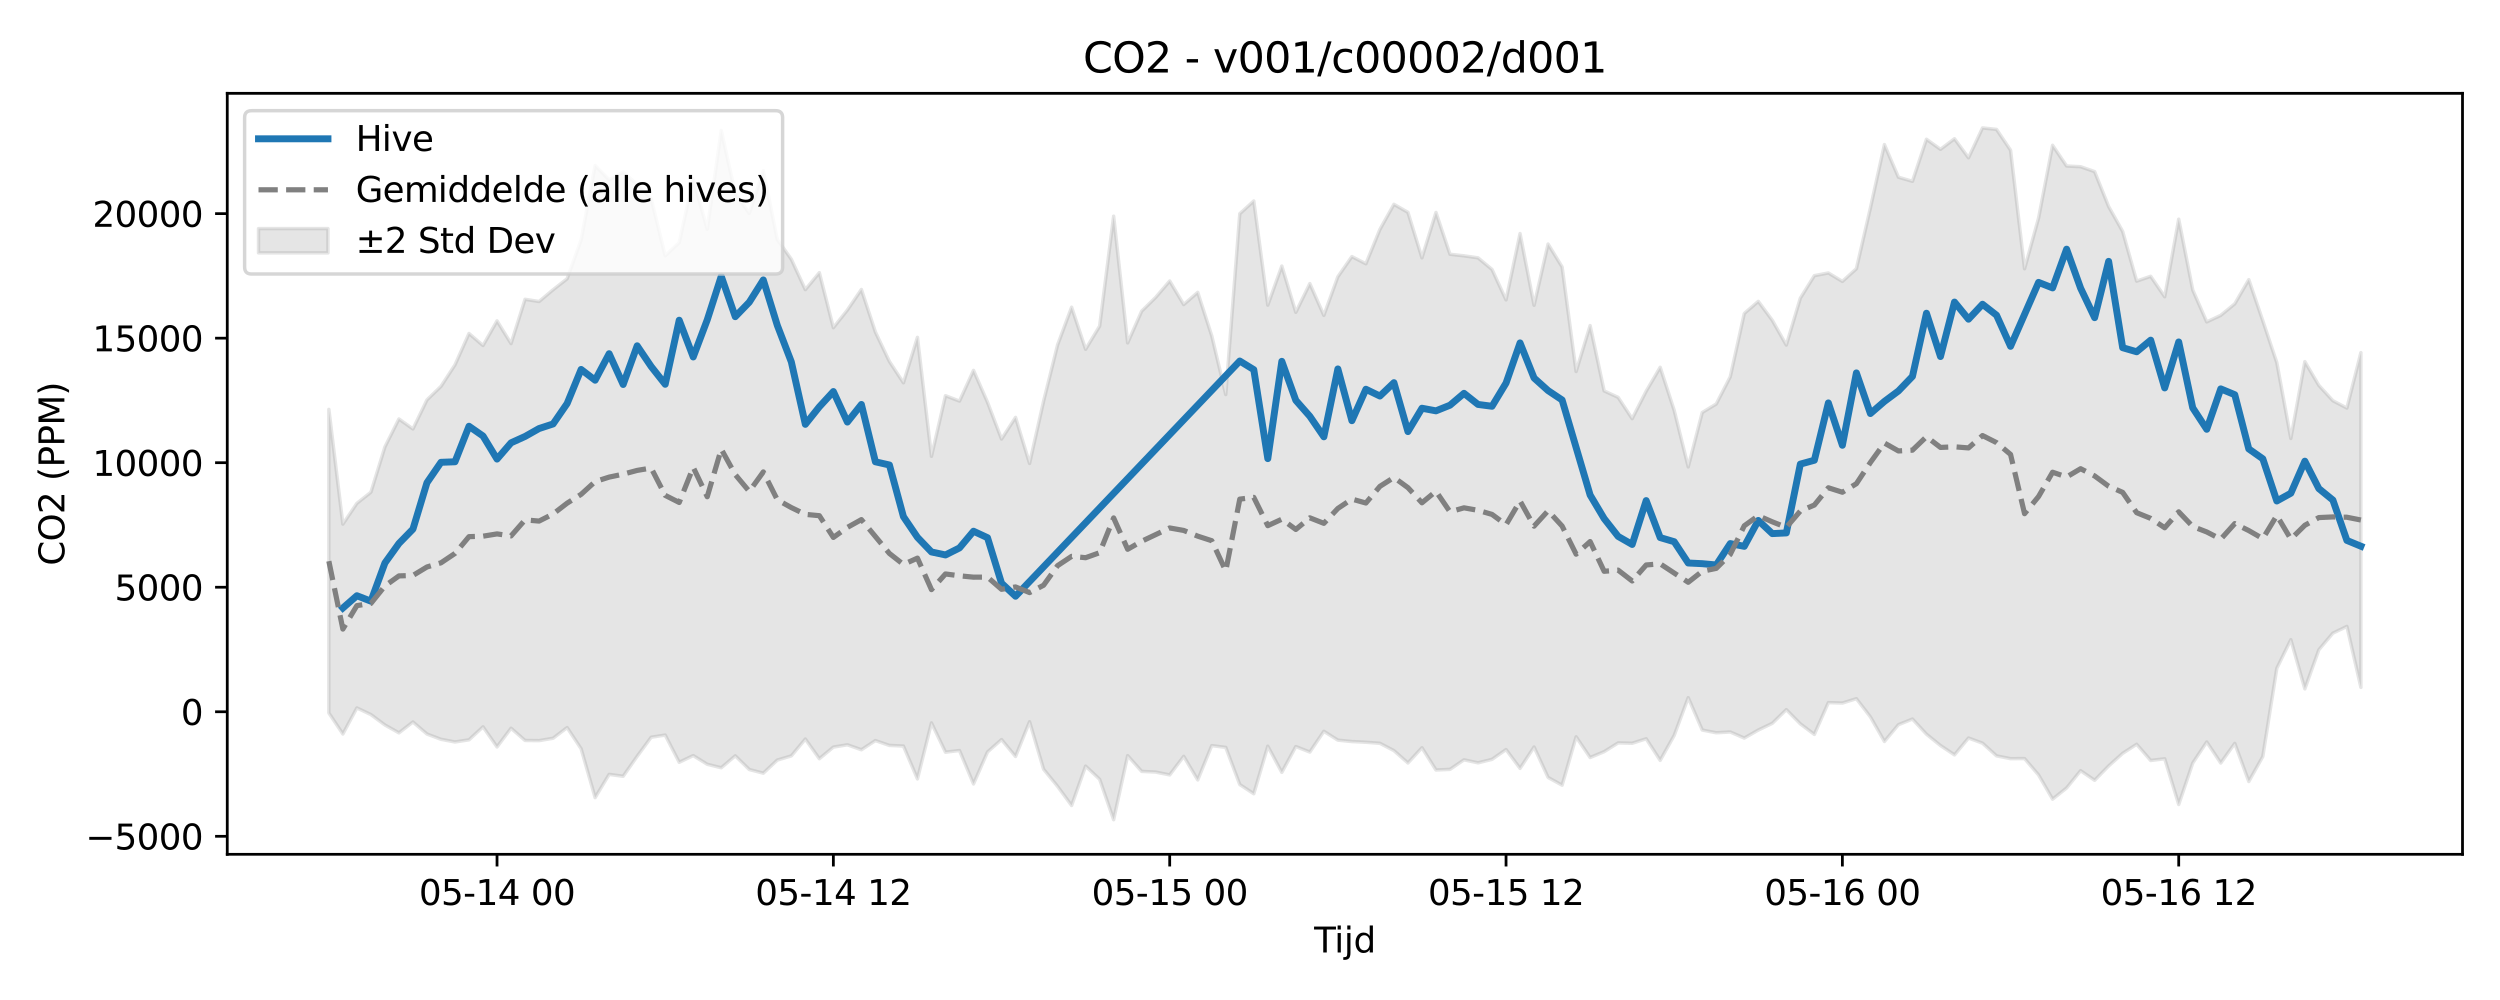 <?xml version="1.0" encoding="utf-8" standalone="no"?>
<!DOCTYPE svg PUBLIC "-//W3C//DTD SVG 1.1//EN"
  "http://www.w3.org/Graphics/SVG/1.1/DTD/svg11.dtd">
<svg xmlns:xlink="http://www.w3.org/1999/xlink" width="720pt" height="288pt" viewBox="0 0 720 288" xmlns="http://www.w3.org/2000/svg" version="1.1">
 <defs>
  <style type="text/css">*{stroke-linejoin: round; stroke-linecap: butt}</style>
 </defs>
 <g id="figure_1">
  <g id="patch_1">
   <path d="M 0 288 
L 720 288 
L 720 0 
L 0 0 
z
" style="fill: #ffffff"/>
  </g>
  <g id="axes_1">
   <g id="patch_2">
    <path d="M 65.45 246.04 
L 709.2 246.04 
L 709.2 26.88 
L 65.45 26.88 
z
" style="fill: #ffffff"/>
   </g>
   <g id="FillBetweenPolyCollection_1">
    <defs>
     <path id="m8639b024b0" d="M 94.711 -170.1 
L 94.711 -82.668 
L 98.747 -76.608 
L 102.783 -84.115 
L 106.82 -82.2 
L 110.856 -79.205 
L 114.892 -76.936 
L 118.928 -80.07 
L 122.964 -76.602 
L 127 -75.081 
L 131.036 -74.31 
L 135.072 -74.932 
L 139.108 -78.669 
L 143.144 -72.883 
L 147.18 -78.271 
L 151.216 -74.74 
L 155.252 -74.696 
L 159.288 -75.38 
L 163.324 -78.455 
L 167.36 -72.366 
L 171.396 -58.282 
L 175.432 -64.98 
L 179.468 -64.428 
L 183.504 -70.179 
L 187.541 -75.676 
L 191.577 -76.299 
L 195.613 -68.459 
L 199.649 -70.396 
L 203.685 -67.886 
L 207.721 -66.885 
L 211.757 -70.323 
L 215.793 -66.376 
L 219.829 -65.325 
L 223.865 -69.101 
L 227.901 -70.3 
L 231.937 -75.153 
L 235.973 -69.49 
L 240.009 -72.833 
L 244.045 -73.496 
L 248.081 -72.071 
L 252.117 -74.712 
L 256.153 -73.316 
L 260.189 -73.139 
L 264.225 -63.67 
L 268.262 -79.808 
L 272.298 -71.37 
L 276.334 -71.847 
L 280.37 -62.222 
L 284.406 -71.43 
L 288.442 -75.004 
L 292.478 -70.126 
L 296.514 -80.148 
L 300.55 -66.465 
L 304.586 -61.518 
L 308.622 -56.016 
L 312.658 -67.358 
L 316.694 -63.566 
L 320.73 -51.922 
L 324.766 -70.375 
L 328.802 -65.839 
L 332.838 -65.643 
L 336.874 -64.826 
L 340.91 -70.174 
L 344.946 -63.376 
L 348.983 -73.263 
L 353.019 -72.746 
L 357.055 -62.05 
L 361.091 -59.396 
L 365.127 -73.09 
L 369.163 -65.553 
L 373.199 -72.99 
L 377.235 -71.408 
L 381.271 -77.386 
L 385.307 -74.839 
L 389.343 -74.431 
L 393.379 -74.228 
L 397.415 -73.925 
L 401.451 -71.822 
L 405.487 -68.265 
L 409.523 -72.653 
L 413.559 -66.238 
L 417.595 -66.418 
L 421.631 -69.169 
L 425.667 -68.306 
L 429.704 -69.302 
L 433.74 -72.132 
L 437.776 -66.703 
L 441.812 -72.861 
L 445.848 -64.097 
L 449.884 -61.862 
L 453.92 -75.792 
L 457.956 -69.828 
L 461.992 -71.517 
L 466.028 -74.045 
L 470.064 -73.94 
L 474.1 -75.235 
L 478.136 -69.012 
L 482.172 -76.202 
L 486.208 -87.072 
L 490.244 -77.752 
L 494.28 -76.963 
L 498.316 -77.187 
L 502.352 -75.434 
L 506.388 -77.743 
L 510.425 -79.683 
L 514.461 -83.624 
L 518.497 -79.524 
L 522.533 -76.484 
L 526.569 -85.646 
L 530.605 -85.521 
L 534.641 -86.777 
L 538.677 -81.529 
L 542.713 -74.449 
L 546.749 -79.289 
L 550.785 -80.915 
L 554.821 -76.555 
L 558.857 -73.286 
L 562.893 -70.595 
L 566.929 -75.454 
L 570.965 -73.965 
L 575.001 -70.311 
L 579.037 -69.505 
L 583.073 -69.524 
L 587.109 -64.808 
L 591.146 -57.842 
L 595.182 -61.063 
L 599.218 -66.044 
L 603.254 -63.276 
L 607.29 -67.404 
L 611.326 -71.04 
L 615.362 -73.646 
L 619.398 -68.979 
L 623.434 -69.474 
L 627.47 -56.308 
L 631.506 -68.233 
L 635.542 -74.312 
L 639.578 -68.246 
L 643.614 -73.902 
L 647.65 -62.924 
L 651.686 -70.121 
L 655.722 -95.517 
L 659.758 -103.771 
L 663.794 -89.599 
L 667.83 -100.86 
L 671.867 -105.647 
L 675.903 -107.594 
L 679.939 -90.03 
L 679.939 -186.441 
L 679.939 -186.441 
L 675.903 -170.478 
L 671.867 -172.599 
L 667.83 -177.018 
L 663.794 -183.851 
L 659.758 -161.713 
L 655.722 -183.57 
L 651.686 -195.626 
L 647.65 -207.461 
L 643.614 -200.502 
L 639.578 -197.186 
L 635.542 -195.291 
L 631.506 -204.503 
L 627.47 -224.881 
L 623.434 -202.535 
L 619.398 -208.434 
L 615.362 -207.035 
L 611.326 -221.353 
L 607.29 -228.522 
L 603.254 -238.578 
L 599.218 -239.986 
L 595.182 -240.192 
L 591.146 -246.159 
L 587.109 -225.201 
L 583.073 -210.596 
L 579.037 -244.747 
L 575.001 -250.734 
L 570.965 -251.158 
L 566.929 -242.551 
L 562.893 -248.047 
L 558.857 -244.994 
L 554.821 -247.901 
L 550.785 -235.784 
L 546.749 -236.961 
L 542.713 -246.359 
L 538.677 -228.104 
L 534.641 -210.613 
L 530.605 -206.952 
L 526.569 -209.394 
L 522.533 -208.617 
L 518.497 -202.129 
L 514.461 -188.618 
L 510.425 -195.745 
L 506.388 -201.209 
L 502.352 -197.718 
L 498.316 -179.487 
L 494.28 -171.655 
L 490.244 -169.2 
L 486.208 -153.536 
L 482.172 -169.801 
L 478.136 -182.22 
L 474.1 -175.342 
L 470.064 -167.423 
L 466.028 -173.556 
L 461.992 -175.422 
L 457.956 -194.235 
L 453.92 -181.004 
L 449.884 -211.136 
L 445.848 -217.717 
L 441.812 -200.076 
L 437.776 -220.736 
L 433.74 -201.631 
L 429.704 -210.402 
L 425.667 -213.745 
L 421.631 -214.321 
L 417.595 -214.778 
L 413.559 -226.817 
L 409.523 -213.743 
L 405.487 -226.844 
L 401.451 -229.158 
L 397.415 -221.926 
L 393.379 -212.033 
L 389.343 -214.105 
L 385.307 -208.302 
L 381.271 -197.178 
L 377.235 -206.328 
L 373.199 -198.048 
L 369.163 -211.383 
L 365.127 -200.125 
L 361.091 -230.116 
L 357.055 -226.444 
L 353.019 -174.367 
L 348.983 -191.289 
L 344.946 -203.805 
L 340.91 -200.29 
L 336.874 -207.072 
L 332.838 -202.358 
L 328.802 -198.39 
L 324.766 -189.245 
L 320.73 -225.744 
L 316.694 -194.085 
L 312.658 -187.406 
L 308.622 -199.525 
L 304.586 -188.665 
L 300.55 -172.435 
L 296.514 -154.523 
L 292.478 -167.793 
L 288.442 -161.553 
L 284.406 -172.149 
L 280.37 -181.331 
L 276.334 -172.491 
L 272.298 -174.036 
L 268.262 -156.578 
L 264.225 -190.845 
L 260.189 -177.748 
L 256.153 -183.89 
L 252.117 -192.369 
L 248.081 -204.636 
L 244.045 -198.715 
L 240.009 -193.614 
L 235.973 -209.475 
L 231.937 -204.58 
L 227.901 -213.331 
L 223.865 -219.032 
L 219.829 -238.853 
L 215.793 -226.566 
L 211.757 -232.303 
L 207.721 -250.433 
L 203.685 -222.001 
L 199.649 -236.45 
L 195.613 -218.122 
L 191.577 -214.371 
L 187.541 -230.733 
L 183.504 -234.868 
L 179.468 -238.453 
L 175.432 -236.205 
L 171.396 -240.324 
L 167.36 -218.889 
L 163.324 -207.709 
L 159.288 -204.557 
L 155.252 -201.164 
L 151.216 -201.804 
L 147.18 -189.048 
L 143.144 -195.589 
L 139.108 -188.488 
L 135.072 -191.953 
L 131.036 -182.917 
L 127 -176.728 
L 122.964 -172.826 
L 118.928 -164.465 
L 114.892 -167.34 
L 110.856 -159.29 
L 106.82 -146.241 
L 102.783 -143.046 
L 98.747 -137.051 
L 94.711 -170.1 
z
" style="stroke: #808080; stroke-opacity: 0.2"/>
    </defs>
    <g clip-path="url(#p2e31a2e8a5)">
     <use xlink:href="#m8639b024b0" x="0" y="288" style="fill: #808080; fill-opacity: 0.2; stroke: #808080; stroke-opacity: 0.2"/>
    </g>
   </g>
   <g id="matplotlib.axis_1">
    <g id="xtick_1">
     <g id="line2d_1">
      <defs>
       <path id="m724ba3cdaa" d="M 0 0 
L 0 3.5 
" style="stroke: #000000; stroke-width: 0.8"/>
      </defs>
      <g>
       <use xlink:href="#m724ba3cdaa" x="143.144" y="246.04" style="stroke: #000000; stroke-width: 0.8"/>
      </g>
     </g>
     <g id="text_1">
      <!-- 05-14 00 -->
      <g transform="translate(120.663 260.638) scale(0.1 -0.1)">
       <defs>
        <path id="DejaVuSans-30" d="M 2034 4250 
Q 1547 4250 1301 3770 
Q 1056 3291 1056 2328 
Q 1056 1369 1301 889 
Q 1547 409 2034 409 
Q 2525 409 2770 889 
Q 3016 1369 3016 2328 
Q 3016 3291 2770 3770 
Q 2525 4250 2034 4250 
z
M 2034 4750 
Q 2819 4750 3233 4129 
Q 3647 3509 3647 2328 
Q 3647 1150 3233 529 
Q 2819 -91 2034 -91 
Q 1250 -91 836 529 
Q 422 1150 422 2328 
Q 422 3509 836 4129 
Q 1250 4750 2034 4750 
z
" transform="scale(0.016)"/>
        <path id="DejaVuSans-35" d="M 691 4666 
L 3169 4666 
L 3169 4134 
L 1269 4134 
L 1269 2991 
Q 1406 3038 1543 3061 
Q 1681 3084 1819 3084 
Q 2600 3084 3056 2656 
Q 3513 2228 3513 1497 
Q 3513 744 3044 326 
Q 2575 -91 1722 -91 
Q 1428 -91 1123 -41 
Q 819 9 494 109 
L 494 744 
Q 775 591 1075 516 
Q 1375 441 1709 441 
Q 2250 441 2565 725 
Q 2881 1009 2881 1497 
Q 2881 1984 2565 2268 
Q 2250 2553 1709 2553 
Q 1456 2553 1204 2497 
Q 953 2441 691 2322 
L 691 4666 
z
" transform="scale(0.016)"/>
        <path id="DejaVuSans-2d" d="M 313 2009 
L 1997 2009 
L 1997 1497 
L 313 1497 
L 313 2009 
z
" transform="scale(0.016)"/>
        <path id="DejaVuSans-31" d="M 794 531 
L 1825 531 
L 1825 4091 
L 703 3866 
L 703 4441 
L 1819 4666 
L 2450 4666 
L 2450 531 
L 3481 531 
L 3481 0 
L 794 0 
L 794 531 
z
" transform="scale(0.016)"/>
        <path id="DejaVuSans-34" d="M 2419 4116 
L 825 1625 
L 2419 1625 
L 2419 4116 
z
M 2253 4666 
L 3047 4666 
L 3047 1625 
L 3713 1625 
L 3713 1100 
L 3047 1100 
L 3047 0 
L 2419 0 
L 2419 1100 
L 313 1100 
L 313 1709 
L 2253 4666 
z
" transform="scale(0.016)"/>
        <path id="DejaVuSans-20" transform="scale(0.016)"/>
       </defs>
       <use xlink:href="#DejaVuSans-30"/>
       <use xlink:href="#DejaVuSans-35" transform="translate(63.623 0)"/>
       <use xlink:href="#DejaVuSans-2d" transform="translate(127.246 0)"/>
       <use xlink:href="#DejaVuSans-31" transform="translate(163.33 0)"/>
       <use xlink:href="#DejaVuSans-34" transform="translate(226.953 0)"/>
       <use xlink:href="#DejaVuSans-20" transform="translate(290.576 0)"/>
       <use xlink:href="#DejaVuSans-30" transform="translate(322.363 0)"/>
       <use xlink:href="#DejaVuSans-30" transform="translate(385.986 0)"/>
      </g>
     </g>
    </g>
    <g id="xtick_2">
     <g id="line2d_2">
      <g>
       <use xlink:href="#m724ba3cdaa" x="240.009" y="246.04" style="stroke: #000000; stroke-width: 0.8"/>
      </g>
     </g>
     <g id="text_2">
      <!-- 05-14 12 -->
      <g transform="translate(217.529 260.638) scale(0.1 -0.1)">
       <defs>
        <path id="DejaVuSans-32" d="M 1228 531 
L 3431 531 
L 3431 0 
L 469 0 
L 469 531 
Q 828 903 1448 1529 
Q 2069 2156 2228 2338 
Q 2531 2678 2651 2914 
Q 2772 3150 2772 3378 
Q 2772 3750 2511 3984 
Q 2250 4219 1831 4219 
Q 1534 4219 1204 4116 
Q 875 4013 500 3803 
L 500 4441 
Q 881 4594 1212 4672 
Q 1544 4750 1819 4750 
Q 2544 4750 2975 4387 
Q 3406 4025 3406 3419 
Q 3406 3131 3298 2873 
Q 3191 2616 2906 2266 
Q 2828 2175 2409 1742 
Q 1991 1309 1228 531 
z
" transform="scale(0.016)"/>
       </defs>
       <use xlink:href="#DejaVuSans-30"/>
       <use xlink:href="#DejaVuSans-35" transform="translate(63.623 0)"/>
       <use xlink:href="#DejaVuSans-2d" transform="translate(127.246 0)"/>
       <use xlink:href="#DejaVuSans-31" transform="translate(163.33 0)"/>
       <use xlink:href="#DejaVuSans-34" transform="translate(226.953 0)"/>
       <use xlink:href="#DejaVuSans-20" transform="translate(290.576 0)"/>
       <use xlink:href="#DejaVuSans-31" transform="translate(322.363 0)"/>
       <use xlink:href="#DejaVuSans-32" transform="translate(385.986 0)"/>
      </g>
     </g>
    </g>
    <g id="xtick_3">
     <g id="line2d_3">
      <g>
       <use xlink:href="#m724ba3cdaa" x="336.874" y="246.04" style="stroke: #000000; stroke-width: 0.8"/>
      </g>
     </g>
     <g id="text_3">
      <!-- 05-15 00 -->
      <g transform="translate(314.394 260.638) scale(0.1 -0.1)">
       <use xlink:href="#DejaVuSans-30"/>
       <use xlink:href="#DejaVuSans-35" transform="translate(63.623 0)"/>
       <use xlink:href="#DejaVuSans-2d" transform="translate(127.246 0)"/>
       <use xlink:href="#DejaVuSans-31" transform="translate(163.33 0)"/>
       <use xlink:href="#DejaVuSans-35" transform="translate(226.953 0)"/>
       <use xlink:href="#DejaVuSans-20" transform="translate(290.576 0)"/>
       <use xlink:href="#DejaVuSans-30" transform="translate(322.363 0)"/>
       <use xlink:href="#DejaVuSans-30" transform="translate(385.986 0)"/>
      </g>
     </g>
    </g>
    <g id="xtick_4">
     <g id="line2d_4">
      <g>
       <use xlink:href="#m724ba3cdaa" x="433.74" y="246.04" style="stroke: #000000; stroke-width: 0.8"/>
      </g>
     </g>
     <g id="text_4">
      <!-- 05-15 12 -->
      <g transform="translate(411.259 260.638) scale(0.1 -0.1)">
       <use xlink:href="#DejaVuSans-30"/>
       <use xlink:href="#DejaVuSans-35" transform="translate(63.623 0)"/>
       <use xlink:href="#DejaVuSans-2d" transform="translate(127.246 0)"/>
       <use xlink:href="#DejaVuSans-31" transform="translate(163.33 0)"/>
       <use xlink:href="#DejaVuSans-35" transform="translate(226.953 0)"/>
       <use xlink:href="#DejaVuSans-20" transform="translate(290.576 0)"/>
       <use xlink:href="#DejaVuSans-31" transform="translate(322.363 0)"/>
       <use xlink:href="#DejaVuSans-32" transform="translate(385.986 0)"/>
      </g>
     </g>
    </g>
    <g id="xtick_5">
     <g id="line2d_5">
      <g>
       <use xlink:href="#m724ba3cdaa" x="530.605" y="246.04" style="stroke: #000000; stroke-width: 0.8"/>
      </g>
     </g>
     <g id="text_5">
      <!-- 05-16 00 -->
      <g transform="translate(508.124 260.638) scale(0.1 -0.1)">
       <defs>
        <path id="DejaVuSans-36" d="M 2113 2584 
Q 1688 2584 1439 2293 
Q 1191 2003 1191 1497 
Q 1191 994 1439 701 
Q 1688 409 2113 409 
Q 2538 409 2786 701 
Q 3034 994 3034 1497 
Q 3034 2003 2786 2293 
Q 2538 2584 2113 2584 
z
M 3366 4563 
L 3366 3988 
Q 3128 4100 2886 4159 
Q 2644 4219 2406 4219 
Q 1781 4219 1451 3797 
Q 1122 3375 1075 2522 
Q 1259 2794 1537 2939 
Q 1816 3084 2150 3084 
Q 2853 3084 3261 2657 
Q 3669 2231 3669 1497 
Q 3669 778 3244 343 
Q 2819 -91 2113 -91 
Q 1303 -91 875 529 
Q 447 1150 447 2328 
Q 447 3434 972 4092 
Q 1497 4750 2381 4750 
Q 2619 4750 2861 4703 
Q 3103 4656 3366 4563 
z
" transform="scale(0.016)"/>
       </defs>
       <use xlink:href="#DejaVuSans-30"/>
       <use xlink:href="#DejaVuSans-35" transform="translate(63.623 0)"/>
       <use xlink:href="#DejaVuSans-2d" transform="translate(127.246 0)"/>
       <use xlink:href="#DejaVuSans-31" transform="translate(163.33 0)"/>
       <use xlink:href="#DejaVuSans-36" transform="translate(226.953 0)"/>
       <use xlink:href="#DejaVuSans-20" transform="translate(290.576 0)"/>
       <use xlink:href="#DejaVuSans-30" transform="translate(322.363 0)"/>
       <use xlink:href="#DejaVuSans-30" transform="translate(385.986 0)"/>
      </g>
     </g>
    </g>
    <g id="xtick_6">
     <g id="line2d_6">
      <g>
       <use xlink:href="#m724ba3cdaa" x="627.47" y="246.04" style="stroke: #000000; stroke-width: 0.8"/>
      </g>
     </g>
     <g id="text_6">
      <!-- 05-16 12 -->
      <g transform="translate(604.99 260.638) scale(0.1 -0.1)">
       <use xlink:href="#DejaVuSans-30"/>
       <use xlink:href="#DejaVuSans-35" transform="translate(63.623 0)"/>
       <use xlink:href="#DejaVuSans-2d" transform="translate(127.246 0)"/>
       <use xlink:href="#DejaVuSans-31" transform="translate(163.33 0)"/>
       <use xlink:href="#DejaVuSans-36" transform="translate(226.953 0)"/>
       <use xlink:href="#DejaVuSans-20" transform="translate(290.576 0)"/>
       <use xlink:href="#DejaVuSans-31" transform="translate(322.363 0)"/>
       <use xlink:href="#DejaVuSans-32" transform="translate(385.986 0)"/>
      </g>
     </g>
    </g>
    <g id="text_7">
     <!-- Tijd -->
     <g transform="translate(378.475 274.317) scale(0.1 -0.1)">
      <defs>
       <path id="DejaVuSans-54" d="M -19 4666 
L 3928 4666 
L 3928 4134 
L 2272 4134 
L 2272 0 
L 1638 0 
L 1638 4134 
L -19 4134 
L -19 4666 
z
" transform="scale(0.016)"/>
       <path id="DejaVuSans-69" d="M 603 3500 
L 1178 3500 
L 1178 0 
L 603 0 
L 603 3500 
z
M 603 4863 
L 1178 4863 
L 1178 4134 
L 603 4134 
L 603 4863 
z
" transform="scale(0.016)"/>
       <path id="DejaVuSans-6a" d="M 603 3500 
L 1178 3500 
L 1178 -63 
Q 1178 -731 923 -1031 
Q 669 -1331 103 -1331 
L -116 -1331 
L -116 -844 
L 38 -844 
Q 366 -844 484 -692 
Q 603 -541 603 -63 
L 603 3500 
z
M 603 4863 
L 1178 4863 
L 1178 4134 
L 603 4134 
L 603 4863 
z
" transform="scale(0.016)"/>
       <path id="DejaVuSans-64" d="M 2906 2969 
L 2906 4863 
L 3481 4863 
L 3481 0 
L 2906 0 
L 2906 525 
Q 2725 213 2448 61 
Q 2172 -91 1784 -91 
Q 1150 -91 751 415 
Q 353 922 353 1747 
Q 353 2572 751 3078 
Q 1150 3584 1784 3584 
Q 2172 3584 2448 3432 
Q 2725 3281 2906 2969 
z
M 947 1747 
Q 947 1113 1208 752 
Q 1469 391 1925 391 
Q 2381 391 2643 752 
Q 2906 1113 2906 1747 
Q 2906 2381 2643 2742 
Q 2381 3103 1925 3103 
Q 1469 3103 1208 2742 
Q 947 2381 947 1747 
z
" transform="scale(0.016)"/>
      </defs>
      <use xlink:href="#DejaVuSans-54"/>
      <use xlink:href="#DejaVuSans-69" transform="translate(57.959 0)"/>
      <use xlink:href="#DejaVuSans-6a" transform="translate(85.742 0)"/>
      <use xlink:href="#DejaVuSans-64" transform="translate(113.525 0)"/>
     </g>
    </g>
   </g>
   <g id="matplotlib.axis_2">
    <g id="ytick_1">
     <g id="line2d_7">
      <defs>
       <path id="m41b337aa16" d="M 0 0 
L -3.5 0 
" style="stroke: #000000; stroke-width: 0.8"/>
      </defs>
      <g>
       <use xlink:href="#m41b337aa16" x="65.45" y="240.855" style="stroke: #000000; stroke-width: 0.8"/>
      </g>
     </g>
     <g id="text_8">
      <!-- −5000 -->
      <g transform="translate(24.62 244.654) scale(0.1 -0.1)">
       <defs>
        <path id="DejaVuSans-2212" d="M 678 2272 
L 4684 2272 
L 4684 1741 
L 678 1741 
L 678 2272 
z
" transform="scale(0.016)"/>
       </defs>
       <use xlink:href="#DejaVuSans-2212"/>
       <use xlink:href="#DejaVuSans-35" transform="translate(83.789 0)"/>
       <use xlink:href="#DejaVuSans-30" transform="translate(147.412 0)"/>
       <use xlink:href="#DejaVuSans-30" transform="translate(211.035 0)"/>
       <use xlink:href="#DejaVuSans-30" transform="translate(274.658 0)"/>
      </g>
     </g>
    </g>
    <g id="ytick_2">
     <g id="line2d_8">
      <g>
       <use xlink:href="#m41b337aa16" x="65.45" y="204.989" style="stroke: #000000; stroke-width: 0.8"/>
      </g>
     </g>
     <g id="text_9">
      <!-- 0 -->
      <g transform="translate(52.087 208.788) scale(0.1 -0.1)">
       <use xlink:href="#DejaVuSans-30"/>
      </g>
     </g>
    </g>
    <g id="ytick_3">
     <g id="line2d_9">
      <g>
       <use xlink:href="#m41b337aa16" x="65.45" y="169.124" style="stroke: #000000; stroke-width: 0.8"/>
      </g>
     </g>
     <g id="text_10">
      <!-- 5000 -->
      <g transform="translate(33 172.923) scale(0.1 -0.1)">
       <use xlink:href="#DejaVuSans-35"/>
       <use xlink:href="#DejaVuSans-30" transform="translate(63.623 0)"/>
       <use xlink:href="#DejaVuSans-30" transform="translate(127.246 0)"/>
       <use xlink:href="#DejaVuSans-30" transform="translate(190.869 0)"/>
      </g>
     </g>
    </g>
    <g id="ytick_4">
     <g id="line2d_10">
      <g>
       <use xlink:href="#m41b337aa16" x="65.45" y="133.259" style="stroke: #000000; stroke-width: 0.8"/>
      </g>
     </g>
     <g id="text_11">
      <!-- 10000 -->
      <g transform="translate(26.637 137.058) scale(0.1 -0.1)">
       <use xlink:href="#DejaVuSans-31"/>
       <use xlink:href="#DejaVuSans-30" transform="translate(63.623 0)"/>
       <use xlink:href="#DejaVuSans-30" transform="translate(127.246 0)"/>
       <use xlink:href="#DejaVuSans-30" transform="translate(190.869 0)"/>
       <use xlink:href="#DejaVuSans-30" transform="translate(254.492 0)"/>
      </g>
     </g>
    </g>
    <g id="ytick_5">
     <g id="line2d_11">
      <g>
       <use xlink:href="#m41b337aa16" x="65.45" y="97.393" style="stroke: #000000; stroke-width: 0.8"/>
      </g>
     </g>
     <g id="text_12">
      <!-- 15000 -->
      <g transform="translate(26.637 101.192) scale(0.1 -0.1)">
       <use xlink:href="#DejaVuSans-31"/>
       <use xlink:href="#DejaVuSans-35" transform="translate(63.623 0)"/>
       <use xlink:href="#DejaVuSans-30" transform="translate(127.246 0)"/>
       <use xlink:href="#DejaVuSans-30" transform="translate(190.869 0)"/>
       <use xlink:href="#DejaVuSans-30" transform="translate(254.492 0)"/>
      </g>
     </g>
    </g>
    <g id="ytick_6">
     <g id="line2d_12">
      <g>
       <use xlink:href="#m41b337aa16" x="65.45" y="61.528" style="stroke: #000000; stroke-width: 0.8"/>
      </g>
     </g>
     <g id="text_13">
      <!-- 20000 -->
      <g transform="translate(26.637 65.327) scale(0.1 -0.1)">
       <use xlink:href="#DejaVuSans-32"/>
       <use xlink:href="#DejaVuSans-30" transform="translate(63.623 0)"/>
       <use xlink:href="#DejaVuSans-30" transform="translate(127.246 0)"/>
       <use xlink:href="#DejaVuSans-30" transform="translate(190.869 0)"/>
       <use xlink:href="#DejaVuSans-30" transform="translate(254.492 0)"/>
      </g>
     </g>
    </g>
    <g id="text_14">
     <!-- CO2 (PPM) -->
     <g transform="translate(18.541 162.903) rotate(-90) scale(0.1 -0.1)">
      <defs>
       <path id="DejaVuSans-43" d="M 4122 4306 
L 4122 3641 
Q 3803 3938 3442 4084 
Q 3081 4231 2675 4231 
Q 1875 4231 1450 3742 
Q 1025 3253 1025 2328 
Q 1025 1406 1450 917 
Q 1875 428 2675 428 
Q 3081 428 3442 575 
Q 3803 722 4122 1019 
L 4122 359 
Q 3791 134 3420 21 
Q 3050 -91 2638 -91 
Q 1578 -91 968 557 
Q 359 1206 359 2328 
Q 359 3453 968 4101 
Q 1578 4750 2638 4750 
Q 3056 4750 3426 4639 
Q 3797 4528 4122 4306 
z
" transform="scale(0.016)"/>
       <path id="DejaVuSans-4f" d="M 2522 4238 
Q 1834 4238 1429 3725 
Q 1025 3213 1025 2328 
Q 1025 1447 1429 934 
Q 1834 422 2522 422 
Q 3209 422 3611 934 
Q 4013 1447 4013 2328 
Q 4013 3213 3611 3725 
Q 3209 4238 2522 4238 
z
M 2522 4750 
Q 3503 4750 4090 4092 
Q 4678 3434 4678 2328 
Q 4678 1225 4090 567 
Q 3503 -91 2522 -91 
Q 1538 -91 948 565 
Q 359 1222 359 2328 
Q 359 3434 948 4092 
Q 1538 4750 2522 4750 
z
" transform="scale(0.016)"/>
       <path id="DejaVuSans-28" d="M 1984 4856 
Q 1566 4138 1362 3434 
Q 1159 2731 1159 2009 
Q 1159 1288 1364 580 
Q 1569 -128 1984 -844 
L 1484 -844 
Q 1016 -109 783 600 
Q 550 1309 550 2009 
Q 550 2706 781 3412 
Q 1013 4119 1484 4856 
L 1984 4856 
z
" transform="scale(0.016)"/>
       <path id="DejaVuSans-50" d="M 1259 4147 
L 1259 2394 
L 2053 2394 
Q 2494 2394 2734 2622 
Q 2975 2850 2975 3272 
Q 2975 3691 2734 3919 
Q 2494 4147 2053 4147 
L 1259 4147 
z
M 628 4666 
L 2053 4666 
Q 2838 4666 3239 4311 
Q 3641 3956 3641 3272 
Q 3641 2581 3239 2228 
Q 2838 1875 2053 1875 
L 1259 1875 
L 1259 0 
L 628 0 
L 628 4666 
z
" transform="scale(0.016)"/>
       <path id="DejaVuSans-4d" d="M 628 4666 
L 1569 4666 
L 2759 1491 
L 3956 4666 
L 4897 4666 
L 4897 0 
L 4281 0 
L 4281 4097 
L 3078 897 
L 2444 897 
L 1241 4097 
L 1241 0 
L 628 0 
L 628 4666 
z
" transform="scale(0.016)"/>
       <path id="DejaVuSans-29" d="M 513 4856 
L 1013 4856 
Q 1481 4119 1714 3412 
Q 1947 2706 1947 2009 
Q 1947 1309 1714 600 
Q 1481 -109 1013 -844 
L 513 -844 
Q 928 -128 1133 580 
Q 1338 1288 1338 2009 
Q 1338 2731 1133 3434 
Q 928 4138 513 4856 
z
" transform="scale(0.016)"/>
      </defs>
      <use xlink:href="#DejaVuSans-43"/>
      <use xlink:href="#DejaVuSans-4f" transform="translate(69.824 0)"/>
      <use xlink:href="#DejaVuSans-32" transform="translate(148.535 0)"/>
      <use xlink:href="#DejaVuSans-20" transform="translate(212.158 0)"/>
      <use xlink:href="#DejaVuSans-28" transform="translate(243.945 0)"/>
      <use xlink:href="#DejaVuSans-50" transform="translate(282.959 0)"/>
      <use xlink:href="#DejaVuSans-50" transform="translate(343.262 0)"/>
      <use xlink:href="#DejaVuSans-4d" transform="translate(403.564 0)"/>
      <use xlink:href="#DejaVuSans-29" transform="translate(489.844 0)"/>
     </g>
    </g>
   </g>
   <g id="line2d_13">
    <path d="M 98.747 175.104 
L 102.783 171.572 
L 106.82 173.134 
L 110.856 162.14 
L 114.892 156.514 
L 118.928 152.38 
L 122.964 139.023 
L 127 133.146 
L 131.036 132.991 
L 135.072 122.762 
L 139.108 125.571 
L 143.144 132.211 
L 147.18 127.53 
L 151.216 125.701 
L 155.252 123.419 
L 159.288 122.097 
L 163.324 116.23 
L 167.36 106.403 
L 171.396 109.498 
L 175.432 101.869 
L 179.468 110.733 
L 183.504 99.591 
L 187.541 105.561 
L 191.577 110.673 
L 195.613 92.224 
L 199.649 102.806 
L 203.685 92.117 
L 207.721 79.582 
L 211.757 91.205 
L 215.793 87.028 
L 219.829 80.623 
L 223.865 93.699 
L 227.901 104.222 
L 231.937 122.208 
L 235.973 117.157 
L 240.009 112.765 
L 244.045 121.552 
L 248.081 116.484 
L 252.117 132.996 
L 256.153 133.916 
L 260.189 148.795 
L 264.225 154.753 
L 268.262 158.964 
L 272.298 159.825 
L 276.334 157.801 
L 280.37 152.992 
L 284.406 154.861 
L 288.442 167.964 
L 292.478 171.717 
L 357.055 103.974 
L 361.091 106.462 
L 365.127 132.077 
L 369.163 104.069 
L 373.199 115.302 
L 377.235 119.893 
L 381.271 125.799 
L 385.307 106.259 
L 389.343 121.158 
L 393.379 112.105 
L 397.415 114.059 
L 401.451 110.209 
L 405.487 124.297 
L 409.523 117.571 
L 413.559 118.324 
L 417.595 116.701 
L 421.631 113.278 
L 425.667 116.477 
L 429.704 117.007 
L 433.74 110.323 
L 437.776 98.758 
L 441.812 108.872 
L 445.848 112.489 
L 449.884 115.192 
L 457.956 142.566 
L 461.992 149.35 
L 466.028 154.488 
L 470.064 156.801 
L 474.1 144.174 
L 478.136 154.821 
L 482.172 156.014 
L 486.208 162.144 
L 490.244 162.338 
L 494.28 162.711 
L 498.316 156.554 
L 502.352 157.346 
L 506.388 149.893 
L 510.425 153.678 
L 514.461 153.482 
L 518.497 133.665 
L 522.533 132.551 
L 526.569 116.043 
L 530.605 128.24 
L 534.641 107.4 
L 538.677 119.099 
L 542.713 115.606 
L 546.749 112.6 
L 550.785 108.406 
L 554.821 90.213 
L 558.857 102.68 
L 562.893 86.999 
L 566.929 91.927 
L 570.965 87.623 
L 575.001 90.78 
L 579.037 99.742 
L 587.109 81.329 
L 591.146 82.916 
L 595.182 71.764 
L 599.218 82.997 
L 603.254 91.486 
L 607.29 75.274 
L 611.326 100.136 
L 615.362 101.307 
L 619.398 97.967 
L 623.434 111.72 
L 627.47 98.487 
L 631.506 117.46 
L 635.542 123.632 
L 639.578 111.998 
L 643.614 113.674 
L 647.65 129.287 
L 651.686 132.136 
L 655.722 144.284 
L 659.758 142.05 
L 663.794 132.823 
L 667.83 140.721 
L 671.867 144.016 
L 675.903 155.641 
L 679.939 157.31 
L 679.939 157.31 
" clip-path="url(#p2e31a2e8a5)" style="fill: none; stroke: #1f77b4; stroke-width: 2; stroke-linecap: square"/>
   </g>
   <g id="line2d_14">
    <path d="M 94.711 161.616 
L 98.747 181.17 
L 102.783 174.419 
L 106.82 173.779 
L 110.856 168.752 
L 114.892 165.862 
L 118.928 165.732 
L 122.964 163.286 
L 127 162.095 
L 131.036 159.387 
L 135.072 154.557 
L 139.108 154.421 
L 143.144 153.764 
L 147.18 154.341 
L 151.216 149.728 
L 155.252 150.07 
L 159.288 148.031 
L 163.324 144.918 
L 167.36 142.372 
L 171.396 138.697 
L 175.432 137.408 
L 179.468 136.56 
L 183.504 135.476 
L 187.541 134.796 
L 191.577 142.665 
L 195.613 144.71 
L 199.649 134.577 
L 203.685 143.056 
L 207.721 129.341 
L 211.757 136.687 
L 215.793 141.529 
L 219.829 135.911 
L 223.865 143.934 
L 227.901 146.184 
L 231.937 148.134 
L 235.973 148.518 
L 240.009 154.777 
L 244.045 151.894 
L 248.081 149.646 
L 256.153 159.397 
L 260.189 162.557 
L 264.225 160.742 
L 268.262 169.807 
L 272.298 165.297 
L 276.334 165.831 
L 280.37 166.223 
L 284.406 166.211 
L 288.442 169.722 
L 292.478 169.04 
L 296.514 170.665 
L 300.55 168.55 
L 304.586 162.908 
L 308.622 160.23 
L 312.658 160.618 
L 316.694 159.174 
L 320.73 149.167 
L 324.766 158.19 
L 328.802 155.886 
L 336.874 152.051 
L 340.91 152.768 
L 344.946 154.41 
L 348.983 155.724 
L 353.019 164.443 
L 357.055 143.753 
L 361.091 143.244 
L 365.127 151.393 
L 369.163 149.532 
L 373.199 152.481 
L 377.235 149.132 
L 381.271 150.718 
L 385.307 146.43 
L 389.343 143.732 
L 393.379 144.87 
L 397.415 140.074 
L 401.451 137.51 
L 405.487 140.446 
L 409.523 144.802 
L 413.559 141.472 
L 417.595 147.402 
L 421.631 146.255 
L 425.667 146.974 
L 429.704 148.148 
L 433.74 151.118 
L 437.776 144.281 
L 441.812 151.532 
L 445.848 147.093 
L 449.884 151.501 
L 453.92 159.602 
L 457.956 155.969 
L 461.992 164.531 
L 466.028 164.2 
L 470.064 167.318 
L 474.1 162.712 
L 478.136 162.384 
L 486.208 167.696 
L 490.244 164.524 
L 494.28 163.691 
L 498.316 159.663 
L 502.352 151.424 
L 506.388 148.524 
L 510.425 150.286 
L 514.461 151.879 
L 518.497 147.174 
L 522.533 145.45 
L 526.569 140.48 
L 530.605 141.764 
L 534.641 139.305 
L 538.677 133.184 
L 542.713 127.596 
L 546.749 129.875 
L 550.785 129.65 
L 554.821 125.772 
L 558.857 128.86 
L 562.893 128.679 
L 566.929 128.998 
L 570.965 125.439 
L 575.001 127.477 
L 579.037 130.874 
L 583.073 147.94 
L 587.109 142.995 
L 591.146 135.999 
L 595.182 137.372 
L 599.218 134.985 
L 603.254 137.073 
L 607.29 140.037 
L 611.326 141.803 
L 615.362 147.66 
L 619.398 149.294 
L 623.434 151.995 
L 627.47 147.406 
L 631.506 151.632 
L 635.542 153.199 
L 639.578 155.284 
L 643.614 150.798 
L 647.65 152.808 
L 651.686 155.126 
L 655.722 148.456 
L 659.758 155.258 
L 663.794 151.275 
L 667.83 149.061 
L 671.867 148.877 
L 675.903 148.964 
L 679.939 149.764 
L 679.939 149.764 
" clip-path="url(#p2e31a2e8a5)" style="fill: none; stroke-dasharray: 5.55,2.4; stroke-dashoffset: 0; stroke: #808080; stroke-width: 1.5"/>
   </g>
   <g id="patch_3">
    <path d="M 65.45 246.04 
L 65.45 26.88 
" style="fill: none; stroke: #000000; stroke-width: 0.8; stroke-linejoin: miter; stroke-linecap: square"/>
   </g>
   <g id="patch_4">
    <path d="M 709.2 246.04 
L 709.2 26.88 
" style="fill: none; stroke: #000000; stroke-width: 0.8; stroke-linejoin: miter; stroke-linecap: square"/>
   </g>
   <g id="patch_5">
    <path d="M 65.45 246.04 
L 709.2 246.04 
" style="fill: none; stroke: #000000; stroke-width: 0.8; stroke-linejoin: miter; stroke-linecap: square"/>
   </g>
   <g id="patch_6">
    <path d="M 65.45 26.88 
L 709.2 26.88 
" style="fill: none; stroke: #000000; stroke-width: 0.8; stroke-linejoin: miter; stroke-linecap: square"/>
   </g>
   <g id="text_15">
    <!-- CO2 - v001/c00002/d001 -->
    <g transform="translate(311.922 20.88) scale(0.12 -0.12)">
     <defs>
      <path id="DejaVuSans-76" d="M 191 3500 
L 800 3500 
L 1894 563 
L 2988 3500 
L 3597 3500 
L 2284 0 
L 1503 0 
L 191 3500 
z
" transform="scale(0.016)"/>
      <path id="DejaVuSans-2f" d="M 1625 4666 
L 2156 4666 
L 531 -594 
L 0 -594 
L 1625 4666 
z
" transform="scale(0.016)"/>
      <path id="DejaVuSans-63" d="M 3122 3366 
L 3122 2828 
Q 2878 2963 2633 3030 
Q 2388 3097 2138 3097 
Q 1578 3097 1268 2742 
Q 959 2388 959 1747 
Q 959 1106 1268 751 
Q 1578 397 2138 397 
Q 2388 397 2633 464 
Q 2878 531 3122 666 
L 3122 134 
Q 2881 22 2623 -34 
Q 2366 -91 2075 -91 
Q 1284 -91 818 406 
Q 353 903 353 1747 
Q 353 2603 823 3093 
Q 1294 3584 2113 3584 
Q 2378 3584 2631 3529 
Q 2884 3475 3122 3366 
z
" transform="scale(0.016)"/>
     </defs>
     <use xlink:href="#DejaVuSans-43"/>
     <use xlink:href="#DejaVuSans-4f" transform="translate(69.824 0)"/>
     <use xlink:href="#DejaVuSans-32" transform="translate(148.535 0)"/>
     <use xlink:href="#DejaVuSans-20" transform="translate(212.158 0)"/>
     <use xlink:href="#DejaVuSans-2d" transform="translate(243.945 0)"/>
     <use xlink:href="#DejaVuSans-20" transform="translate(280.029 0)"/>
     <use xlink:href="#DejaVuSans-76" transform="translate(311.816 0)"/>
     <use xlink:href="#DejaVuSans-30" transform="translate(370.996 0)"/>
     <use xlink:href="#DejaVuSans-30" transform="translate(434.619 0)"/>
     <use xlink:href="#DejaVuSans-31" transform="translate(498.242 0)"/>
     <use xlink:href="#DejaVuSans-2f" transform="translate(561.865 0)"/>
     <use xlink:href="#DejaVuSans-63" transform="translate(595.557 0)"/>
     <use xlink:href="#DejaVuSans-30" transform="translate(650.537 0)"/>
     <use xlink:href="#DejaVuSans-30" transform="translate(714.16 0)"/>
     <use xlink:href="#DejaVuSans-30" transform="translate(777.783 0)"/>
     <use xlink:href="#DejaVuSans-30" transform="translate(841.406 0)"/>
     <use xlink:href="#DejaVuSans-32" transform="translate(905.029 0)"/>
     <use xlink:href="#DejaVuSans-2f" transform="translate(968.652 0)"/>
     <use xlink:href="#DejaVuSans-64" transform="translate(1002.344 0)"/>
     <use xlink:href="#DejaVuSans-30" transform="translate(1065.82 0)"/>
     <use xlink:href="#DejaVuSans-30" transform="translate(1129.443 0)"/>
     <use xlink:href="#DejaVuSans-31" transform="translate(1193.066 0)"/>
    </g>
   </g>
   <g id="legend_1">
    <g id="patch_7">
     <path d="M 72.45 78.914 
L 223.394 78.914 
Q 225.394 78.914 225.394 76.914 
L 225.394 33.88 
Q 225.394 31.88 223.394 31.88 
L 72.45 31.88 
Q 70.45 31.88 70.45 33.88 
L 70.45 76.914 
Q 70.45 78.914 72.45 78.914 
z
" style="fill: #ffffff; opacity: 0.8; stroke: #cccccc; stroke-linejoin: miter"/>
    </g>
    <g id="line2d_15">
     <path d="M 74.45 39.978 
L 84.45 39.978 
L 94.45 39.978 
" style="fill: none; stroke: #1f77b4; stroke-width: 2; stroke-linecap: square"/>
    </g>
    <g id="text_16">
     <!-- Hive -->
     <g transform="translate(102.45 43.478) scale(0.1 -0.1)">
      <defs>
       <path id="DejaVuSans-48" d="M 628 4666 
L 1259 4666 
L 1259 2753 
L 3553 2753 
L 3553 4666 
L 4184 4666 
L 4184 0 
L 3553 0 
L 3553 2222 
L 1259 2222 
L 1259 0 
L 628 0 
L 628 4666 
z
" transform="scale(0.016)"/>
       <path id="DejaVuSans-65" d="M 3597 1894 
L 3597 1613 
L 953 1613 
Q 991 1019 1311 708 
Q 1631 397 2203 397 
Q 2534 397 2845 478 
Q 3156 559 3463 722 
L 3463 178 
Q 3153 47 2828 -22 
Q 2503 -91 2169 -91 
Q 1331 -91 842 396 
Q 353 884 353 1716 
Q 353 2575 817 3079 
Q 1281 3584 2069 3584 
Q 2775 3584 3186 3129 
Q 3597 2675 3597 1894 
z
M 3022 2063 
Q 3016 2534 2758 2815 
Q 2500 3097 2075 3097 
Q 1594 3097 1305 2825 
Q 1016 2553 972 2059 
L 3022 2063 
z
" transform="scale(0.016)"/>
      </defs>
      <use xlink:href="#DejaVuSans-48"/>
      <use xlink:href="#DejaVuSans-69" transform="translate(75.195 0)"/>
      <use xlink:href="#DejaVuSans-76" transform="translate(102.979 0)"/>
      <use xlink:href="#DejaVuSans-65" transform="translate(162.158 0)"/>
     </g>
    </g>
    <g id="line2d_16">
     <path d="M 74.45 54.657 
L 84.45 54.657 
L 94.45 54.657 
" style="fill: none; stroke-dasharray: 5.55,2.4; stroke-dashoffset: 0; stroke: #808080; stroke-width: 1.5"/>
    </g>
    <g id="text_17">
     <!-- Gemiddelde (alle hives) -->
     <g transform="translate(102.45 58.157) scale(0.1 -0.1)">
      <defs>
       <path id="DejaVuSans-47" d="M 3809 666 
L 3809 1919 
L 2778 1919 
L 2778 2438 
L 4434 2438 
L 4434 434 
Q 4069 175 3628 42 
Q 3188 -91 2688 -91 
Q 1594 -91 976 548 
Q 359 1188 359 2328 
Q 359 3472 976 4111 
Q 1594 4750 2688 4750 
Q 3144 4750 3555 4637 
Q 3966 4525 4313 4306 
L 4313 3634 
Q 3963 3931 3569 4081 
Q 3175 4231 2741 4231 
Q 1884 4231 1454 3753 
Q 1025 3275 1025 2328 
Q 1025 1384 1454 906 
Q 1884 428 2741 428 
Q 3075 428 3337 486 
Q 3600 544 3809 666 
z
" transform="scale(0.016)"/>
       <path id="DejaVuSans-6d" d="M 3328 2828 
Q 3544 3216 3844 3400 
Q 4144 3584 4550 3584 
Q 5097 3584 5394 3201 
Q 5691 2819 5691 2113 
L 5691 0 
L 5113 0 
L 5113 2094 
Q 5113 2597 4934 2840 
Q 4756 3084 4391 3084 
Q 3944 3084 3684 2787 
Q 3425 2491 3425 1978 
L 3425 0 
L 2847 0 
L 2847 2094 
Q 2847 2600 2669 2842 
Q 2491 3084 2119 3084 
Q 1678 3084 1418 2786 
Q 1159 2488 1159 1978 
L 1159 0 
L 581 0 
L 581 3500 
L 1159 3500 
L 1159 2956 
Q 1356 3278 1631 3431 
Q 1906 3584 2284 3584 
Q 2666 3584 2933 3390 
Q 3200 3197 3328 2828 
z
" transform="scale(0.016)"/>
       <path id="DejaVuSans-6c" d="M 603 4863 
L 1178 4863 
L 1178 0 
L 603 0 
L 603 4863 
z
" transform="scale(0.016)"/>
       <path id="DejaVuSans-61" d="M 2194 1759 
Q 1497 1759 1228 1600 
Q 959 1441 959 1056 
Q 959 750 1161 570 
Q 1363 391 1709 391 
Q 2188 391 2477 730 
Q 2766 1069 2766 1631 
L 2766 1759 
L 2194 1759 
z
M 3341 1997 
L 3341 0 
L 2766 0 
L 2766 531 
Q 2569 213 2275 61 
Q 1981 -91 1556 -91 
Q 1019 -91 701 211 
Q 384 513 384 1019 
Q 384 1609 779 1909 
Q 1175 2209 1959 2209 
L 2766 2209 
L 2766 2266 
Q 2766 2663 2505 2880 
Q 2244 3097 1772 3097 
Q 1472 3097 1187 3025 
Q 903 2953 641 2809 
L 641 3341 
Q 956 3463 1253 3523 
Q 1550 3584 1831 3584 
Q 2591 3584 2966 3190 
Q 3341 2797 3341 1997 
z
" transform="scale(0.016)"/>
       <path id="DejaVuSans-68" d="M 3513 2113 
L 3513 0 
L 2938 0 
L 2938 2094 
Q 2938 2591 2744 2837 
Q 2550 3084 2163 3084 
Q 1697 3084 1428 2787 
Q 1159 2491 1159 1978 
L 1159 0 
L 581 0 
L 581 4863 
L 1159 4863 
L 1159 2956 
Q 1366 3272 1645 3428 
Q 1925 3584 2291 3584 
Q 2894 3584 3203 3211 
Q 3513 2838 3513 2113 
z
" transform="scale(0.016)"/>
       <path id="DejaVuSans-73" d="M 2834 3397 
L 2834 2853 
Q 2591 2978 2328 3040 
Q 2066 3103 1784 3103 
Q 1356 3103 1142 2972 
Q 928 2841 928 2578 
Q 928 2378 1081 2264 
Q 1234 2150 1697 2047 
L 1894 2003 
Q 2506 1872 2764 1633 
Q 3022 1394 3022 966 
Q 3022 478 2636 193 
Q 2250 -91 1575 -91 
Q 1294 -91 989 -36 
Q 684 19 347 128 
L 347 722 
Q 666 556 975 473 
Q 1284 391 1588 391 
Q 1994 391 2212 530 
Q 2431 669 2431 922 
Q 2431 1156 2273 1281 
Q 2116 1406 1581 1522 
L 1381 1569 
Q 847 1681 609 1914 
Q 372 2147 372 2553 
Q 372 3047 722 3315 
Q 1072 3584 1716 3584 
Q 2034 3584 2315 3537 
Q 2597 3491 2834 3397 
z
" transform="scale(0.016)"/>
      </defs>
      <use xlink:href="#DejaVuSans-47"/>
      <use xlink:href="#DejaVuSans-65" transform="translate(77.49 0)"/>
      <use xlink:href="#DejaVuSans-6d" transform="translate(139.014 0)"/>
      <use xlink:href="#DejaVuSans-69" transform="translate(236.426 0)"/>
      <use xlink:href="#DejaVuSans-64" transform="translate(264.209 0)"/>
      <use xlink:href="#DejaVuSans-64" transform="translate(327.686 0)"/>
      <use xlink:href="#DejaVuSans-65" transform="translate(391.162 0)"/>
      <use xlink:href="#DejaVuSans-6c" transform="translate(452.686 0)"/>
      <use xlink:href="#DejaVuSans-64" transform="translate(480.469 0)"/>
      <use xlink:href="#DejaVuSans-65" transform="translate(543.945 0)"/>
      <use xlink:href="#DejaVuSans-20" transform="translate(605.469 0)"/>
      <use xlink:href="#DejaVuSans-28" transform="translate(637.256 0)"/>
      <use xlink:href="#DejaVuSans-61" transform="translate(676.27 0)"/>
      <use xlink:href="#DejaVuSans-6c" transform="translate(737.549 0)"/>
      <use xlink:href="#DejaVuSans-6c" transform="translate(765.332 0)"/>
      <use xlink:href="#DejaVuSans-65" transform="translate(793.115 0)"/>
      <use xlink:href="#DejaVuSans-20" transform="translate(854.639 0)"/>
      <use xlink:href="#DejaVuSans-68" transform="translate(886.426 0)"/>
      <use xlink:href="#DejaVuSans-69" transform="translate(949.805 0)"/>
      <use xlink:href="#DejaVuSans-76" transform="translate(977.588 0)"/>
      <use xlink:href="#DejaVuSans-65" transform="translate(1036.768 0)"/>
      <use xlink:href="#DejaVuSans-73" transform="translate(1098.291 0)"/>
      <use xlink:href="#DejaVuSans-29" transform="translate(1150.391 0)"/>
     </g>
    </g>
    <g id="patch_8">
     <path d="M 74.45 72.835 
L 94.45 72.835 
L 94.45 65.835 
L 74.45 65.835 
z
" style="fill: #808080; fill-opacity: 0.2; stroke: #808080; stroke-opacity: 0.2; stroke-linejoin: miter"/>
    </g>
    <g id="text_18">
     <!-- ±2 Std Dev -->
     <g transform="translate(102.45 72.835) scale(0.1 -0.1)">
      <defs>
       <path id="DejaVuSans-b1" d="M 2944 4013 
L 2944 2803 
L 4684 2803 
L 4684 2272 
L 2944 2272 
L 2944 1063 
L 2419 1063 
L 2419 2272 
L 678 2272 
L 678 2803 
L 2419 2803 
L 2419 4013 
L 2944 4013 
z
M 678 531 
L 4684 531 
L 4684 0 
L 678 0 
L 678 531 
z
" transform="scale(0.016)"/>
       <path id="DejaVuSans-53" d="M 3425 4513 
L 3425 3897 
Q 3066 4069 2747 4153 
Q 2428 4238 2131 4238 
Q 1616 4238 1336 4038 
Q 1056 3838 1056 3469 
Q 1056 3159 1242 3001 
Q 1428 2844 1947 2747 
L 2328 2669 
Q 3034 2534 3370 2195 
Q 3706 1856 3706 1288 
Q 3706 609 3251 259 
Q 2797 -91 1919 -91 
Q 1588 -91 1214 -16 
Q 841 59 441 206 
L 441 856 
Q 825 641 1194 531 
Q 1563 422 1919 422 
Q 2459 422 2753 634 
Q 3047 847 3047 1241 
Q 3047 1584 2836 1778 
Q 2625 1972 2144 2069 
L 1759 2144 
Q 1053 2284 737 2584 
Q 422 2884 422 3419 
Q 422 4038 858 4394 
Q 1294 4750 2059 4750 
Q 2388 4750 2728 4690 
Q 3069 4631 3425 4513 
z
" transform="scale(0.016)"/>
       <path id="DejaVuSans-74" d="M 1172 4494 
L 1172 3500 
L 2356 3500 
L 2356 3053 
L 1172 3053 
L 1172 1153 
Q 1172 725 1289 603 
Q 1406 481 1766 481 
L 2356 481 
L 2356 0 
L 1766 0 
Q 1100 0 847 248 
Q 594 497 594 1153 
L 594 3053 
L 172 3053 
L 172 3500 
L 594 3500 
L 594 4494 
L 1172 4494 
z
" transform="scale(0.016)"/>
       <path id="DejaVuSans-44" d="M 1259 4147 
L 1259 519 
L 2022 519 
Q 2988 519 3436 956 
Q 3884 1394 3884 2338 
Q 3884 3275 3436 3711 
Q 2988 4147 2022 4147 
L 1259 4147 
z
M 628 4666 
L 1925 4666 
Q 3281 4666 3915 4102 
Q 4550 3538 4550 2338 
Q 4550 1131 3912 565 
Q 3275 0 1925 0 
L 628 0 
L 628 4666 
z
" transform="scale(0.016)"/>
      </defs>
      <use xlink:href="#DejaVuSans-b1"/>
      <use xlink:href="#DejaVuSans-32" transform="translate(83.789 0)"/>
      <use xlink:href="#DejaVuSans-20" transform="translate(147.412 0)"/>
      <use xlink:href="#DejaVuSans-53" transform="translate(179.199 0)"/>
      <use xlink:href="#DejaVuSans-74" transform="translate(242.676 0)"/>
      <use xlink:href="#DejaVuSans-64" transform="translate(281.885 0)"/>
      <use xlink:href="#DejaVuSans-20" transform="translate(345.361 0)"/>
      <use xlink:href="#DejaVuSans-44" transform="translate(377.148 0)"/>
      <use xlink:href="#DejaVuSans-65" transform="translate(454.15 0)"/>
      <use xlink:href="#DejaVuSans-76" transform="translate(515.674 0)"/>
     </g>
    </g>
   </g>
  </g>
 </g>
 <defs>
  <clipPath id="p2e31a2e8a5">
   <rect x="65.45" y="26.88" width="643.75" height="219.16"/>
  </clipPath>
 </defs>
</svg>
